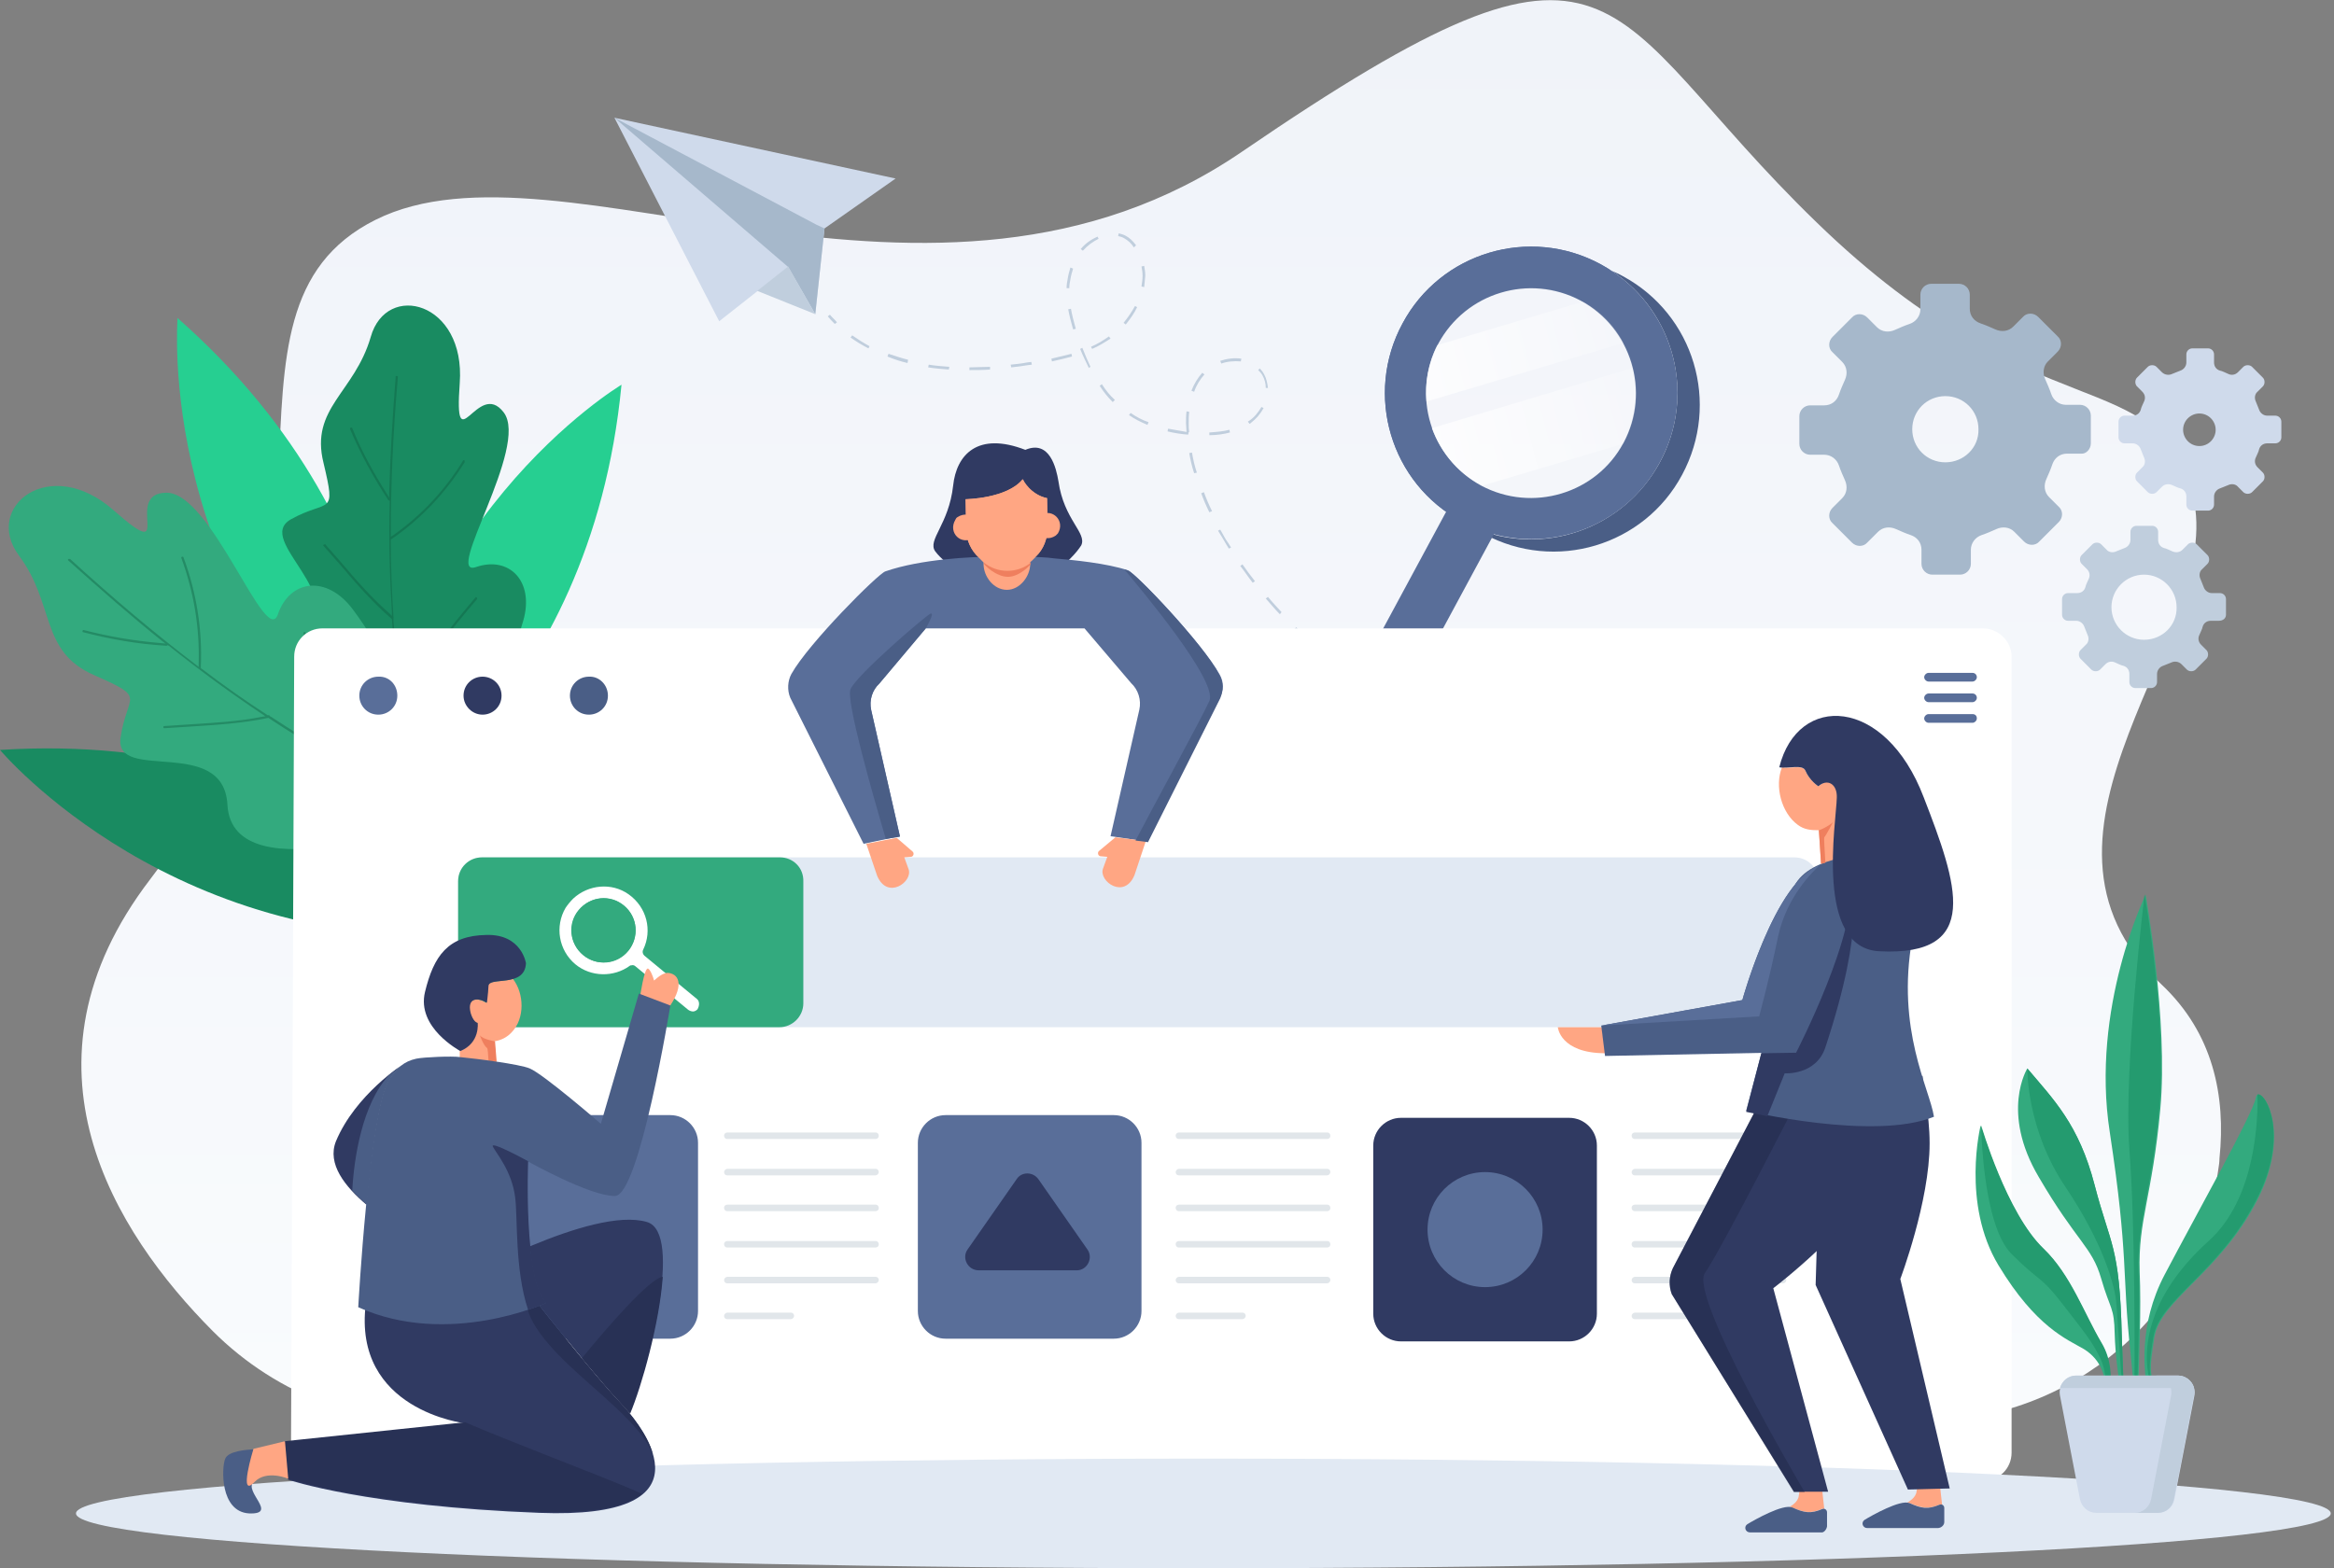 <svg width="430" height="289" viewBox="0 0 430 289" fill="none" xmlns="http://www.w3.org/2000/svg">
    <rect x="0" y="0" width="430" height="289" fill="#808080" stroke="none"/>
    <g clip-path="url(#clip0)">
        <path d="M78.4 261.9H354.5C381.5 261.9 405 242.2 408.7 215.4C408.8 214.8 408.9 214.1 408.9 213.5C410.1 201.9 407.7 190.4 398.3 181.5C368 153.1 410.3 116.6 404 91.4C397.7 66.2 375.6 80.7 334.7 41C293.7 1.3 300.1 -20.8 228.9 27.9C171.8 67 103.3 23.5 69.2 40.5C35.2 57.5 69.3 107.8 27.7 162C1.5 196.2 21.1 227.1 39.2 245.3C45.2 251.3 52.3 255.8 60.1 258.7C65.9 260.9 72.1 261.9 78.4 261.9Z" fill="url(#paint0_linear)"/>
        <path d="M165 32.9L113.2 21.7L132.5 59.2L145.2 49.2L150.2 57.9L151.9 42.1L165 32.9Z" fill="#CFDAEB"/>
        <path d="M150.4 41.4L151.9 42.1L150.2 57.9L145.2 49.2L113.2 21.7L150.4 41.4Z" fill="#A6B8CB"/>
        <path d="M139.5 53.6L150.2 57.9L145.2 49.1L139.5 53.6Z" fill="#C0CEDD"/>
        <path d="M153.8 59.7C153.3 59.2 152.9 58.8 152.5 58.3L152.9 58C153.3 58.5 153.8 58.9 154.2 59.4L153.8 59.7Z" fill="#C0CEDD"/>
        <path d="M290 138.8C288.7 138.7 287.4 138.6 286.2 138.5L286.3 138C287.6 138.1 288.8 138.3 290.1 138.3L290 138.8ZM282.4 137.9C281.1 137.7 279.9 137.5 278.6 137.2L278.7 136.7C279.9 137 281.2 137.2 282.4 137.4V137.9ZM274.9 136.4C273.7 136.1 272.4 135.7 271.2 135.3L271.3 134.8C272.5 135.2 273.7 135.5 275 135.9L274.9 136.4ZM267.6 134.1C266.4 133.7 265.2 133.2 264 132.7L264.2 132.3C265.4 132.8 266.6 133.3 267.8 133.7L267.6 134.1ZM260.5 131.1C259.3 130.6 258.2 130 257.1 129.4L257.3 129C258.4 129.6 259.6 130.2 260.7 130.7L260.5 131.1ZM253.7 127.5C252.6 126.8 251.5 126.2 250.4 125.5L250.7 125.1C251.8 125.8 252.8 126.5 253.9 127.1L253.7 127.5ZM247.3 123.3C246.3 122.6 245.2 121.8 244.2 121L244.5 120.6C245.5 121.4 246.5 122.2 247.5 122.9L247.3 123.3ZM241.3 118.5C240.3 117.7 239.4 116.8 238.5 115.9L238.8 115.6C239.7 116.5 240.7 117.3 241.6 118.2L241.3 118.5ZM235.8 113.2C234.9 112.3 234.1 111.3 233.2 110.3L233.6 110C234.4 111 235.3 111.9 236.1 112.8L235.8 113.2ZM230.8 107.4C230 106.4 229.3 105.3 228.5 104.3L228.9 104C229.6 105 230.4 106.1 231.2 107.1L230.8 107.4ZM226.4 101.1C226.2 100.8 226.1 100.6 225.9 100.3C225.4 99.4 224.9 98.6 224.4 97.8L224.8 97.6C225.3 98.4 225.7 99.3 226.3 100.1C226.5 100.4 226.6 100.6 226.8 100.9L226.4 101.1ZM222.8 94.4C222.2 93.2 221.7 92 221.3 90.9L221.8 90.7C222.2 91.8 222.7 93 223.3 94.2L222.8 94.4ZM220 87.2C219.6 86 219.3 84.7 219.1 83.5L219.6 83.4C219.8 84.6 220.1 85.9 220.5 87.1L220 87.2ZM222.8 80.2V79.7C224.2 79.6 225.4 79.5 226.5 79.2L226.6 79.7C225.5 80 224.2 80.2 222.8 80.2ZM218.9 80.1C217.6 80 216.3 79.8 215.1 79.5L215.2 79C216.3 79.2 217.4 79.4 218.6 79.6C218.6 79.1 218.5 78.5 218.5 78C218.5 77.3 218.5 76.5 218.6 75.8L219.1 75.9C219 76.6 219 77.3 219 78C219 78.5 219 79.1 219.1 79.6H219L218.9 80.1ZM211.4 78.3C210.2 77.8 209 77.2 208 76.5L208.3 76.1C209.3 76.8 210.4 77.4 211.6 77.8L211.4 78.3ZM230.2 78.1L229.9 77.7C230 77.6 230.1 77.6 230.2 77.5C231.1 76.9 231.8 76 232.4 75L232.8 75.2C232.2 76.3 231.4 77.2 230.5 77.9C230.4 78 230.3 78.1 230.2 78.1ZM205 74.1C204.1 73.2 203.3 72.2 202.6 71.1L203 70.8C203.7 71.9 204.5 72.9 205.4 73.7L205 74.1ZM220 72.2L219.5 72C220 70.7 220.7 69.6 221.5 68.7L221.9 69C221.1 69.9 220.4 71 220 72.2ZM233.2 71.5C233.2 70.7 233 69.9 232.6 69.2C232.4 68.8 232.1 68.5 231.8 68.2L232.1 67.9C232.4 68.2 232.7 68.6 232.9 69C233.3 69.7 233.5 70.6 233.6 71.5H233.2ZM178.6 68.2V67.7C179.8 67.7 181.1 67.6 182.4 67.6V68.1C181.1 68.2 179.8 68.2 178.6 68.2ZM174.8 68.1C173.5 68 172.2 67.9 171 67.7L171.1 67.2C172.3 67.4 173.6 67.5 174.9 67.6L174.8 68.1ZM200.6 67.8C200.1 66.7 199.5 65.6 199 64.3L199.4 64.1C199.9 65.4 200.4 66.5 200.9 67.6L200.6 67.8ZM186.3 67.7L186.2 67.2C187.2 67.1 188.2 67 189.2 66.8L190 66.7L190.1 67.2L189.3 67.3C188.2 67.5 187.2 67.6 186.3 67.7ZM225 67L224.8 66.5C226 66.1 227.4 65.9 228.7 66.1L228.6 66.6C227.4 66.5 226.1 66.6 225 67ZM167.2 66.9C165.9 66.6 164.7 66.2 163.5 65.7L163.7 65.2C164.9 65.6 166.1 66 167.3 66.3L167.2 66.9ZM193.8 66.6L193.7 66.1C195 65.8 196.2 65.5 197.4 65.2L197.5 65.7C196.4 66 195.2 66.3 193.8 66.6ZM201.2 64.3L201 63.9C202.2 63.4 203.3 62.7 204.3 62L204.6 62.4C203.5 63.1 202.4 63.8 201.2 64.3ZM160 64.2C158.8 63.6 157.7 62.9 156.7 62.2L157 61.8C158 62.5 159.1 63.2 160.2 63.8L160 64.2ZM197.7 60.7C197.3 59.3 197 58.1 196.8 57L197.3 56.9C197.5 58 197.8 59.2 198.2 60.6L197.7 60.7ZM207.4 59.8L207 59.5C207.8 58.5 208.5 57.5 209.1 56.4L209.5 56.6C209 57.7 208.2 58.8 207.4 59.8ZM197 53.1H196.5C196.5 52.5 196.6 51.9 196.7 51.4C196.8 50.7 197 50 197.2 49.3L197.7 49.5C197.5 50.2 197.3 50.8 197.2 51.5C197.1 52 197 52.5 197 53.1ZM210.8 52.9L210.3 52.8C210.4 52.1 210.5 51.5 210.5 50.8C210.5 50.2 210.4 49.6 210.3 49.1L210.8 49C210.9 49.6 211 50.2 211 50.8C210.9 51.5 210.9 52.2 210.8 52.9ZM199.5 46.2L199.1 45.9C200 44.8 201.1 44.1 202.2 43.6L202.4 44C201.4 44.5 200.4 45.2 199.5 46.2ZM208.9 45.6C208.4 44.8 207.8 44.3 207.1 43.9C206.8 43.7 206.4 43.6 206 43.5L206.1 43C206.5 43.1 206.9 43.2 207.3 43.4C208.1 43.8 208.7 44.4 209.3 45.2L208.9 45.6Z" fill="#C0CEDD"/>
        <path d="M294.6 138.9C294.4 138.9 294.2 138.9 294 138.9V138.4C294.6 138.4 295.3 138.4 295.9 138.4V138.9C295.5 138.9 295 138.9 294.6 138.9Z" fill="#C0CEDD"/>
        <path d="M299 50.9C298.3 50.5 297.6 50.2 296.9 49.9C308.5 57.5 312.5 72.8 305.8 85.2C299.1 97.6 284.1 102.7 271.4 97.2C272 97.6 272.7 98 273.4 98.4C286.5 105.5 302.9 100.6 309.9 87.5C317 74.3 312.1 58 299 50.9Z" fill="#4A5E86"/>
        <path d="M294.9 48.7C281.8 41.6 265.4 46.5 258.4 59.6C251.3 72.7 256.2 89.1 269.3 96.1C282.4 103.2 298.8 98.3 305.8 85.2C312.9 72.1 308 55.8 294.9 48.7ZM272.9 89.5C263.5 84.4 260 72.7 265 63.3C270.1 53.9 281.8 50.4 291.2 55.4C300.6 60.5 304.1 72.2 299.1 81.6C294.1 91 282.3 94.5 272.9 89.5Z" fill="#596E99"/>
        <path d="M262.5 61.8C269.2 49.4 284.2 44.3 296.9 49.9C296.3 49.5 295.6 49.1 294.9 48.7C281.8 41.6 265.4 46.5 258.4 59.6C251.3 72.7 256.2 89.1 269.3 96.1C270 96.5 270.7 96.8 271.4 97.1C259.8 89.6 255.8 74.2 262.5 61.8Z" fill="#596E99"/>
        <path opacity="0.05" d="M291 55.2C281.5 50.3 269.8 54 264.9 63.5C260 73 263.7 84.7 273.2 89.6C282.7 94.5 294.4 90.8 299.3 81.3C304.2 71.8 300.5 60.1 291 55.2Z" fill="white"/>
        <path d="M299.1 63.2L262.8 74C262.5 70.5 263.1 66.9 264.8 63.6L291.6 55.6C294.9 57.4 297.5 60.1 299.1 63.2Z" fill="url(#paint1_linear)"/>
        <path d="M299.3 81.3C299.2 81.5 299.1 81.7 299 81.8L273.1 89.5C268.6 87.2 265.4 83.3 263.8 78.9L300.8 67.8C302 72.3 301.5 77 299.3 81.3Z" fill="url(#paint2_linear)"/>
        <path d="M276.621 95.842L268.083 91.237L240.123 143.081L248.661 147.686L276.621 95.842Z" fill="#596E99"/>
        <path d="M385.2 81.7V76.6C385.2 75.5 384.3 74.6 383.2 74.6H380.6C379.4 74.6 378.3 73.8 377.9 72.6C377.6 71.7 377.2 70.8 376.8 69.9C376.3 68.8 376.4 67.5 377.3 66.6L379.1 64.8C379.9 64 379.9 62.7 379.1 62L375.5 58.4C374.7 57.6 373.4 57.6 372.7 58.4L370.9 60.2C370 61.1 368.7 61.2 367.6 60.7C366.7 60.3 365.8 59.9 364.9 59.6C363.7 59.2 362.9 58.2 362.9 56.9V54.3C362.9 53.2 362 52.3 360.9 52.3H355.8C354.7 52.3 353.8 53.2 353.8 54.3V57C353.8 58.2 353 59.3 351.8 59.7C350.9 60 350 60.4 349.1 60.8C348 61.3 346.7 61.2 345.8 60.3L344 58.5C343.2 57.7 341.9 57.7 341.2 58.5L337.6 62.1C336.8 62.9 336.8 64.2 337.6 64.9L339.4 66.7C340.3 67.6 340.4 68.9 339.9 70C339.5 70.9 339.1 71.8 338.8 72.7C338.4 73.9 337.4 74.7 336.1 74.7H333.5C332.4 74.7 331.5 75.6 331.5 76.7V81.8C331.5 82.9 332.4 83.8 333.5 83.8H336.1C337.3 83.8 338.4 84.6 338.8 85.8C339.1 86.7 339.5 87.6 339.9 88.5C340.4 89.6 340.3 90.9 339.4 91.8L337.6 93.6C336.8 94.4 336.8 95.7 337.6 96.4L341.2 100C342 100.8 343.3 100.8 344 100L346 98C346.9 97.1 348.2 97 349.3 97.5C350.2 97.9 351.1 98.3 352 98.6C353.2 99 354 100 354 101.3V103.9C354 105 354.9 105.9 356 105.9H361.1C362.2 105.9 363.1 105 363.1 103.9V101.3C363.1 100.1 363.9 99 365.1 98.6C366 98.3 366.9 97.9 367.8 97.5C368.9 97 370.2 97.1 371.1 98L372.9 99.8C373.7 100.6 375 100.6 375.7 99.8L379.3 96.2C380.1 95.4 380.1 94.1 379.3 93.4L377.5 91.6C376.6 90.7 376.5 89.4 377 88.3C377.4 87.4 377.8 86.5 378.1 85.6C378.5 84.4 379.5 83.6 380.8 83.6H383.4C384.3 83.7 385.2 82.8 385.2 81.7ZM358.4 85.2C355 85.2 352.3 82.5 352.3 79.1C352.3 75.7 355 73 358.4 73C361.8 73 364.5 75.7 364.5 79.1C364.6 82.5 361.8 85.2 358.4 85.2Z" fill="#A6B8CB"/>
        <path d="M410.1 113.3V110.4C410.1 109.8 409.6 109.3 409 109.3H407.5C406.8 109.3 406.2 108.8 406 108.2C405.8 107.7 405.6 107.2 405.4 106.7C405.1 106.1 405.2 105.3 405.7 104.9L406.7 103.9C407.1 103.5 407.1 102.7 406.7 102.3L404.7 100.3C404.3 99.9 403.5 99.9 403.1 100.3L402.1 101.3C401.6 101.8 400.9 101.9 400.2 101.6C399.7 101.4 399.2 101.1 398.7 101C398 100.8 397.6 100.2 397.6 99.5V98C397.6 97.4 397.1 96.9 396.5 96.9H393.6C393 96.9 392.5 97.4 392.5 98V99.5C392.5 100.2 392 100.8 391.4 101C390.9 101.2 390.4 101.4 389.9 101.6C389.3 101.9 388.5 101.8 388.1 101.3L387.1 100.3C386.7 99.9 385.9 99.9 385.5 100.3L383.5 102.3C383.1 102.7 383.1 103.5 383.5 103.9L384.5 104.9C385 105.4 385.1 106.1 384.8 106.7C384.6 107.2 384.3 107.7 384.2 108.2C384 108.9 383.4 109.3 382.7 109.3H381C380.4 109.3 379.9 109.8 379.9 110.4V113.3C379.9 113.9 380.4 114.4 381 114.4H382.5C383.2 114.4 383.8 114.9 384 115.5C384.2 116 384.4 116.5 384.6 117C384.9 117.6 384.8 118.4 384.3 118.8L383.3 119.8C382.9 120.2 382.9 121 383.3 121.4L385.3 123.4C385.7 123.8 386.5 123.8 386.9 123.4L387.9 122.4C388.4 121.9 389.1 121.8 389.7 122.1C390.2 122.3 390.7 122.6 391.2 122.7C391.9 122.9 392.3 123.5 392.3 124.2V125.7C392.3 126.3 392.8 126.8 393.4 126.8H396.3C396.9 126.8 397.4 126.3 397.4 125.7V124.2C397.4 123.5 397.9 122.9 398.5 122.7C399 122.5 399.5 122.3 400 122.1C400.6 121.8 401.4 121.9 401.9 122.4L402.9 123.4C403.3 123.8 404.1 123.8 404.5 123.4L406.5 121.4C406.9 121 406.9 120.2 406.5 119.8L405.5 118.8C405 118.3 404.9 117.6 405.2 117C405.4 116.5 405.7 116 405.8 115.5C406 114.8 406.6 114.4 407.3 114.4H408.8C409.6 114.4 410.1 113.9 410.1 113.3ZM395 117.9C391.7 117.9 389 115.2 389 111.9C389 108.6 391.7 105.9 395 105.9C398.3 105.9 401 108.6 401 111.9C401.1 115.2 398.4 117.9 395 117.9Z" fill="#C0CEDD"/>
        <path d="M420.3 80.6V77.7C420.3 77.1 419.8 76.6 419.2 76.6H417.7C417 76.6 416.4 76.1 416.2 75.5C416 75 415.8 74.5 415.6 74C415.3 73.4 415.4 72.6 415.9 72.2L416.9 71.2C417.3 70.8 417.3 70 416.9 69.6L414.9 67.6C414.5 67.2 413.7 67.2 413.3 67.6L412.3 68.6C411.8 69.1 411.1 69.2 410.5 68.9C410 68.7 409.5 68.4 409 68.3C408.3 68.1 407.9 67.5 407.9 66.8V65.3C407.9 64.7 407.4 64.2 406.8 64.2H403.9C403.3 64.2 402.8 64.7 402.8 65.3V66.8C402.8 67.5 402.3 68.1 401.7 68.3C401.2 68.5 400.7 68.7 400.2 68.9C399.6 69.2 398.8 69.1 398.3 68.6L397.3 67.6C396.9 67.2 396.1 67.2 395.7 67.6L393.7 69.6C393.3 70 393.3 70.8 393.7 71.2L394.7 72.2C395.2 72.7 395.3 73.4 395 74C394.8 74.5 394.5 75 394.4 75.5C394.2 76.2 393.6 76.6 392.9 76.6H391.4C390.8 76.6 390.3 77.1 390.3 77.7V80.6C390.3 81.2 390.8 81.7 391.4 81.7H392.9C393.6 81.7 394.2 82.2 394.4 82.8C394.6 83.3 394.8 83.8 395 84.3C395.3 84.9 395.2 85.7 394.7 86.1L393.7 87.1C393.3 87.5 393.3 88.3 393.7 88.7L395.7 90.7C396.1 91.1 396.9 91.1 397.3 90.7L398.3 89.7C398.8 89.2 399.5 89.1 400.2 89.4C400.7 89.6 401.2 89.9 401.7 90C402.4 90.2 402.8 90.8 402.8 91.5V93C402.8 93.6 403.3 94.1 403.9 94.1H406.8C407.4 94.1 407.9 93.6 407.9 93V91.5C407.9 90.8 408.4 90.2 409 90C409.5 89.8 410 89.6 410.5 89.4C411.1 89.1 411.9 89.2 412.3 89.7L413.3 90.7C413.7 91.1 414.5 91.1 414.9 90.7L416.9 88.7C417.3 88.3 417.3 87.5 416.9 87.1L415.9 86.1C415.4 85.6 415.3 84.9 415.6 84.3C415.8 83.8 416.1 83.3 416.2 82.8C416.4 82.1 417 81.7 417.7 81.7H419.2C419.8 81.7 420.3 81.2 420.3 80.6ZM405.2 82.2C403.5 82.2 402.2 80.8 402.2 79.2C402.2 77.5 403.6 76.2 405.2 76.2C406.9 76.2 408.2 77.6 408.2 79.2C408.2 80.8 406.9 82.2 405.2 82.2Z" fill="#CFDAEB"/>
        <path d="M90.2 172.1C90.2 172.1 61.2 134.3 0 138.2C0 138.2 32.5 177 90.2 172.1Z" fill="#198B61"/>
        <path d="M72.5 146.4C72.5 146.4 78.8 99.2 32.7 58.6C32.8 58.6 28.2 109 72.5 146.4Z" fill="#26CF91"/>
        <path d="M68 152.5C68 152.5 108.8 130.4 114.5 70.9C114.5 70.9 72.2 96.1 68 152.5Z" fill="#26CF91"/>
        <path d="M77.3 149.1C77.3 149.1 43.3 128.2 55.7 117.7C65 109.8 46.7 99.6 53.6 95.7C60.6 91.8 62 95.4 59.6 85.3C57.1 75.2 65.3 72.4 68.3 62.1C71.2 51.8 85.8 55.6 84.7 70.6C83.6 85.6 88 69.7 92.8 76C97.6 82.3 81.6 106.6 87.7 104.5C93.8 102.4 98.5 107.1 96.4 114.4C91.5 131.4 77.3 149.1 77.3 149.1Z" fill="#198B61"/>
        <path opacity="0.39" d="M78.5 156.6C78.4 156.6 78.4 156.5 78.4 156.4C76.1 144.8 73.4 129.6 72.2 114.2V114.1L72.1 114C68.6 111 65.5 107.4 62.6 104C61.6 102.9 60.6 101.7 59.6 100.6C59.5 100.5 59.5 100.5 59.6 100.4C59.7 100.3 59.8 100.3 59.9 100.3C59.9 100.3 60 100.3 60 100.4C61 101.5 61.9 102.6 62.9 103.7C65.6 106.9 68.5 110.2 71.7 113L72.2 113.5V112.8C71.8 106.3 71.6 99.6 71.8 92.5V92.3L71.6 92.2C71.6 92.2 71.5 92.2 71.5 92.1C68.8 88 66.4 83.6 64.5 79.1C64.5 79 64.5 79 64.5 78.9C64.6 78.8 64.7 78.8 64.8 78.8L64.9 78.9C66.6 83.1 68.8 87.1 71.2 90.9L71.7 91.7V90.8C71.9 84 72.3 77 72.9 69.4C72.9 69.3 72.9 69.3 73 69.3C73.1 69.3 73.1 69.3 73.2 69.3C73.3 69.3 73.3 69.4 73.3 69.5C72.4 79.9 72 89.4 72 98.3V98.9L72.5 98.6C77.7 94.9 82 90.3 85.3 84.9C85.3 84.8 85.4 84.8 85.5 84.8C85.6 84.8 85.6 84.9 85.6 85C85.6 85.1 85.6 85.1 85.6 85.2C82.1 90.8 77.6 95.6 72.2 99.3L72 99.4V99.6C72 104.6 72.2 109.3 72.5 113.9V114V114.1C72.5 114.2 72.5 114.2 72.5 114.3V114.4V114.5C72.8 118.5 73.2 122.8 73.8 127.4L74 128L74.4 127.4C78.5 121.4 82.9 115.6 87.6 110.1C87.7 110 87.7 110 87.8 110.1C87.9 110.1 87.9 110.2 87.9 110.3V110.4C82.9 116.2 78.3 122.3 74 128.6L73.9 128.7V128.8C75 137 76.4 145.8 78.6 156.6C78.6 156.7 78.6 156.7 78.6 156.7C78.7 156.7 78.6 156.7 78.5 156.6Z" fill="#0E5A3E"/>
        <path d="M81.9 150.4C81.9 150.4 42.8 165.4 41.9 148.3C41.2 135.5 21.1 144.3 22.2 136C23.4 127.7 27.3 128.8 17.3 124.4C7.3 120 10.2 111.4 3.5 102.4C-3.2 93.4 9.2 83.6 21 94.1C32.8 104.5 22.4 90.8 30.7 90.8C39 90.8 49 119.6 51.2 113.2C53.4 106.8 60.2 105.9 65 112.3C76.2 127.2 81.9 150.4 81.9 150.4Z" fill="#33AA7E"/>
        <path opacity="0.39" d="M88.9 154.2C88.8 154.2 88.8 154.2 88.7 154.2C77.6 148.7 63.1 141.3 49.6 132.4L49.5 132.3H49.4C44.7 133.3 39.7 133.6 35 133.9C33.4 134 31.9 134.1 30.3 134.2C30.2 134.2 30.2 134.2 30.1 134.1C30.1 134 30.1 133.8 30.2 133.8H30.3C31.8 133.7 33.4 133.6 34.9 133.5C39.3 133.2 43.8 133 48.2 132.1L48.9 132L48.3 131.6C42.6 127.8 37 123.7 31.1 119L30.9 118.9L30.7 119H30.6C25.4 118.7 20.3 117.8 15.3 116.5C15.2 116.5 15.2 116.4 15.2 116.4C15.2 116.3 15.2 116.2 15.3 116.1H15.4C20 117.3 24.7 118.1 29.5 118.5L30.5 118.6L29.7 118C24.1 113.5 18.6 108.7 12.6 103.3C12.5 103.2 12.5 103.2 12.5 103.2C12.5 103.1 12.6 103.1 12.6 103C12.7 103 12.8 103 12.9 103C21 110.4 28.6 116.8 36.1 122.5L36.6 122.9V122.3C36.8 115.6 35.7 109.1 33.4 102.8C33.4 102.7 33.4 102.7 33.5 102.6C33.6 102.6 33.7 102.6 33.7 102.6C33.8 102.6 33.8 102.7 33.8 102.7C36.2 109.2 37.3 116 37 122.9V123.1L37.1 123.2C41.3 126.4 45.3 129.2 49.3 131.8H49.4H49.5C49.6 131.8 49.6 131.8 49.7 131.9V132H49.8C53.3 134.3 57.1 136.7 61.4 139.2L62.1 139.6L61.8 138.8C59.4 131.6 57.4 124.1 55.9 116.7C55.9 116.6 55.9 116.5 56 116.5C56.1 116.5 56.2 116.5 56.2 116.5C56.2 116.5 56.3 116.5 56.3 116.6C57.9 124.4 60.1 132.2 62.6 139.8V139.9L62.7 140C70.2 144.3 78.5 148.7 88.8 153.8C88.9 153.8 88.9 153.9 88.9 153.9C89.1 154.1 89 154.2 88.9 154.2Z" fill="#0E5A3E"/>
        <path d="M365.3 115.8H59.4C56.5 115.8 54.2 118.1 54.2 121L53.6 270.2C53.6 273.1 55.9 275.4 58.8 275.4L365.4 272.9C368.3 272.9 370.6 270.6 370.6 267.7V121C370.6 118.2 368.2 115.8 365.3 115.8Z" fill="white"/>
        <path d="M330.6 158H88.8C86.4 158 84.4 159.9 84.4 162.4V184.9C84.4 187.3 86.3 189.3 88.8 189.3H330.6C333 189.3 335 187.4 335 184.9V162.4C335 159.9 333 158 330.6 158Z" fill="#E1E9F3"/>
        <path d="M143.7 158H88.8C86.4 158 84.4 159.9 84.4 162.4V184.9C84.4 187.3 86.3 189.3 88.8 189.3H143.6C146 189.3 148 187.3 148 184.9V162.5C148.1 159.9 146.1 158 143.7 158Z" fill="#33AA7E"/>
        <path d="M123.5 205.5H92.5C89.7 205.5 87.4 207.8 87.4 210.6V241.6C87.4 244.4 89.7 246.7 92.5 246.7H123.5C126.3 246.7 128.6 244.4 128.6 241.6V210.6C128.6 207.8 126.3 205.5 123.5 205.5Z" fill="#596E99"/>
        <path d="M205.2 205.5H174.2C171.4 205.5 169.1 207.8 169.1 210.6V241.6C169.1 244.4 171.4 246.7 174.2 246.7H205.2C208 246.7 210.3 244.4 210.3 241.6V210.6C210.3 207.8 208 205.5 205.2 205.5Z" fill="#596E99"/>
        <path d="M134 209.9C133.6 209.9 133.4 209.6 133.4 209.3C133.4 208.9 133.7 208.7 134 208.7H161.3C161.7 208.7 161.9 209 161.9 209.3C161.9 209.7 161.6 209.9 161.3 209.9H134Z" fill="#E1E6EA"/>
        <path d="M134 216.6C133.6 216.6 133.4 216.3 133.4 216C133.4 215.7 133.7 215.4 134 215.4H161.3C161.7 215.4 161.9 215.7 161.9 216C161.9 216.3 161.6 216.6 161.3 216.6H134Z" fill="#E1E6EA"/>
        <path d="M134 223.2C133.6 223.2 133.4 222.9 133.4 222.6C133.4 222.2 133.7 222 134 222H161.3C161.7 222 161.9 222.3 161.9 222.6C161.9 223 161.6 223.2 161.3 223.2H134Z" fill="#E1E6EA"/>
        <path d="M134 229.9C133.6 229.9 133.4 229.6 133.4 229.3C133.4 228.9 133.7 228.7 134 228.7H161.3C161.7 228.7 161.9 229 161.9 229.3C161.9 229.7 161.6 229.9 161.3 229.9H134Z" fill="#E1E6EA"/>
        <path d="M134 236.5C133.6 236.5 133.4 236.2 133.4 235.9C133.4 235.6 133.7 235.3 134 235.3H161.3C161.7 235.3 161.9 235.6 161.9 235.9C161.9 236.2 161.6 236.5 161.3 236.5H134Z" fill="#E1E6EA"/>
        <path d="M134 243.1C133.6 243.1 133.4 242.8 133.4 242.5C133.4 242.2 133.7 241.9 134 241.9H145.7C146.1 241.9 146.3 242.2 146.3 242.5C146.3 242.8 146 243.1 145.7 243.1H134Z" fill="#E1E6EA"/>
        <path d="M217.2 209.9C216.8 209.9 216.6 209.6 216.6 209.3C216.6 208.9 216.9 208.7 217.2 208.7H244.5C244.9 208.7 245.1 209 245.1 209.3C245.1 209.7 244.8 209.9 244.5 209.9H217.2Z" fill="#E1E6EA"/>
        <path d="M217.2 216.6C216.8 216.6 216.6 216.3 216.6 216C216.6 215.7 216.9 215.4 217.2 215.4H244.5C244.9 215.4 245.1 215.7 245.1 216C245.1 216.3 244.8 216.6 244.5 216.6H217.2Z" fill="#E1E6EA"/>
        <path d="M217.2 223.2C216.8 223.2 216.6 222.9 216.6 222.6C216.6 222.2 216.9 222 217.2 222H244.5C244.9 222 245.1 222.3 245.1 222.6C245.1 223 244.8 223.2 244.5 223.2H217.2Z" fill="#E1E6EA"/>
        <path d="M217.2 229.9C216.8 229.9 216.6 229.6 216.6 229.3C216.6 228.9 216.9 228.7 217.2 228.7H244.5C244.9 228.7 245.1 229 245.1 229.3C245.1 229.7 244.8 229.9 244.5 229.9H217.2Z" fill="#E1E6EA"/>
        <path d="M217.2 236.5C216.8 236.5 216.6 236.2 216.6 235.9C216.6 235.6 216.9 235.3 217.2 235.3H244.5C244.9 235.3 245.1 235.6 245.1 235.9C245.1 236.2 244.8 236.5 244.5 236.5H217.2Z" fill="#E1E6EA"/>
        <path d="M217.2 243.1C216.8 243.1 216.6 242.8 216.6 242.5C216.6 242.2 216.9 241.9 217.2 241.9H228.9C229.3 241.9 229.5 242.2 229.5 242.5C229.5 242.8 229.2 243.1 228.9 243.1H217.2Z" fill="#E1E6EA"/>
        <path d="M289.1 206H258.1C255.3 206 253 208.3 253 211.1V242.1C253 244.9 255.3 247.2 258.1 247.2H289.1C291.9 247.2 294.2 244.9 294.2 242.1V211.1C294.2 208.3 291.9 206 289.1 206Z" fill="#303A62"/>
        <path d="M301.2 209.9C300.8 209.9 300.6 209.6 300.6 209.3C300.6 208.9 300.9 208.7 301.2 208.7H328.5C328.9 208.7 329.1 209 329.1 209.3C329.1 209.7 328.8 209.9 328.5 209.9H301.2Z" fill="#E1E6EA"/>
        <path d="M301.2 216.6C300.8 216.6 300.6 216.3 300.6 216C300.6 215.7 300.9 215.4 301.2 215.4H328.5C328.9 215.4 329.1 215.7 329.1 216C329.1 216.3 328.8 216.6 328.5 216.6H301.2Z" fill="#E1E6EA"/>
        <path d="M301.2 223.2C300.8 223.2 300.6 222.9 300.6 222.6C300.6 222.2 300.9 222 301.2 222H328.5C328.9 222 329.1 222.3 329.1 222.6C329.1 223 328.8 223.2 328.5 223.2H301.2Z" fill="#E1E6EA"/>
        <path d="M301.2 229.9C300.8 229.9 300.6 229.6 300.6 229.3C300.6 228.9 300.9 228.7 301.2 228.7H328.5C328.9 228.7 329.1 229 329.1 229.3C329.1 229.7 328.8 229.9 328.5 229.9H301.2Z" fill="#E1E6EA"/>
        <path d="M301.2 236.5C300.8 236.5 300.6 236.2 300.6 235.9C300.6 235.6 300.9 235.3 301.2 235.3H328.5C328.9 235.3 329.1 235.6 329.1 235.9C329.1 236.2 328.8 236.5 328.5 236.5H301.2Z" fill="#E1E6EA"/>
        <path d="M301.2 243.1C300.8 243.1 300.6 242.8 300.6 242.5C300.6 242.2 300.9 241.9 301.2 241.9H312.9C313.3 241.9 313.5 242.2 313.5 242.5C313.5 242.8 313.2 243.1 312.9 243.1H301.2Z" fill="#E1E6EA"/>
        <path fill-rule="evenodd" clip-rule="evenodd" d="M363.4 124H355.3C354.9 124 354.5 124.4 354.5 124.8C354.5 125.2 354.9 125.6 355.3 125.6H363.4C363.8 125.6 364.2 125.2 364.2 124.8C364.2 124.4 363.9 124 363.4 124Z" fill="#596E99"/>
        <path fill-rule="evenodd" clip-rule="evenodd" d="M363.4 127.8H355.3C354.9 127.8 354.5 128.2 354.5 128.6C354.5 129 354.9 129.4 355.3 129.4H363.4C363.8 129.4 364.2 129 364.2 128.6C364.2 128.2 363.9 127.8 363.4 127.8Z" fill="#596E99"/>
        <path fill-rule="evenodd" clip-rule="evenodd" d="M363.4 131.6H355.3C354.9 131.6 354.5 132 354.5 132.4C354.5 132.8 354.9 133.2 355.3 133.2H363.4C363.8 133.2 364.2 132.8 364.2 132.4C364.2 131.9 363.9 131.6 363.4 131.6Z" fill="#596E99"/>
        <path d="M73.2 128.2C73.2 130.2 71.6 131.7 69.7 131.7C67.7 131.7 66.2 130.1 66.2 128.2C66.2 126.2 67.8 124.7 69.7 124.7C71.7 124.6 73.2 126.2 73.2 128.2Z" fill="#596E99"/>
        <path d="M92.4 128.2C92.4 130.2 90.8 131.7 88.9 131.7C87 131.7 85.4 130.1 85.4 128.2C85.4 126.2 87 124.7 88.9 124.7C90.8 124.7 92.4 126.2 92.4 128.2Z" fill="#303A62"/>
        <path d="M112 128.2C112 130.2 110.4 131.7 108.5 131.7C106.5 131.7 105 130.1 105 128.2C105 126.2 106.6 124.7 108.5 124.7C110.4 124.6 112 126.2 112 128.2Z" fill="#4A5E86"/>
        <path d="M200.3 230.2L191.3 217.3C190.3 215.9 188.2 215.9 187.3 217.3L178.3 230.2C177.1 231.8 178.3 234.1 180.3 234.1H198.4C200.3 234.1 201.5 231.8 200.3 230.2Z" fill="#303A62"/>
        <path d="M273.6 237.2C279.454 237.2 284.2 232.454 284.2 226.6C284.2 220.746 279.454 216 273.6 216C267.746 216 263 220.746 263 226.6C263 232.454 267.746 237.2 273.6 237.2Z" fill="#596E99"/>
        <path d="M429.4 278.9C429.4 273.3 336.4 268.8 221.7 268.8C107 268.8 14 273.3 14 278.9C14 284.5 107 289 221.7 289C336.4 289 429.4 284.5 429.4 278.9Z" fill="#E1E9F3"/>
        <path fill-rule="evenodd" clip-rule="evenodd" d="M195 88.7C194.6 86.3 193.4 81 188.9 82.9C180.1 79.5 176.2 83.8 175.6 89.5C174.8 96.7 170.8 99.5 172.3 101.6C174.2 104.2 179.9 107.9 185.9 108.1C192.1 108.2 197.5 103.2 199.2 100.5C200.3 98.2 196 95.8 195 88.7Z" fill="#303A62"/>
        <path fill-rule="evenodd" clip-rule="evenodd" d="M224.7 124.3C221.6 118.6 209.2 105.6 207.8 105.1C203.9 103.8 197.8 103.2 194.2 102.9C191.8 102.5 185.2 102.6 185.2 102.6H182.6C179.2 102.6 169.7 103 163.1 105.3C161.7 105.8 149 118.5 145.8 124.2C145.1 125.5 145 127.2 145.6 128.6L159.1 155.5L165.8 154.1L160.5 130.8C160.1 129 160.7 127.1 162 125.9L170.5 115.8H182.6H199.8L208.4 125.9C209.7 127.1 210.3 129 209.9 130.8L204.6 154.1L211.4 155.1L224.7 128.6C225.5 127.3 225.5 125.7 224.7 124.3Z" fill="#596E99"/>
        <path fill-rule="evenodd" clip-rule="evenodd" d="M165.2 154.4L168.1 156.9C168.5 157.2 168.3 157.9 167.8 157.9L166.6 158L167.4 160.2C168.2 162.5 163.5 165.9 161.6 161.4L159.6 155.5L165.2 154.4Z" fill="#FFA683"/>
        <path fill-rule="evenodd" clip-rule="evenodd" d="M205.5 154.3L202.5 156.8C202.1 157.1 202.3 157.8 202.8 157.8L204 157.9L203.2 160.1C202.4 162.4 207.1 165.8 209 161.3L211.1 155L205.5 154.3Z" fill="#FFA683"/>
        <path fill-rule="evenodd" clip-rule="evenodd" d="M192.9 91.8L193 97.2C193 99.2 192.3 101.2 190.8 102.6C190.6 102.8 190.3 103.1 190.1 103.3C187.6 105.7 183.6 105.8 181.1 103.5L180.4 102.8C178.9 101.5 178 99.5 178 97.5L177.9 92C177.9 92 185.6 91.9 188.5 88.3C188.4 88.4 189.9 91.2 192.9 91.8Z" fill="#FFA683"/>
        <path fill-rule="evenodd" clip-rule="evenodd" d="M192.9 91.8L193 97.2C193 99.2 192.3 101.2 190.8 102.6C190.6 102.8 190.3 103.1 190.1 103.3C187.6 105.7 183.6 105.8 181.1 103.5L180.4 102.8C178.9 101.5 178 99.5 178 97.5L177.9 92C177.9 92 185.5 91.9 188.4 88.3C188.3 88.4 189.9 91.2 192.9 91.8Z" fill="#FFA683"/>
        <path fill-rule="evenodd" clip-rule="evenodd" d="M179.8 98.6C181.2 96.2 178.7 93.8 176.4 95.3C176.2 95.4 176.1 95.6 176 95.8C174.6 98.2 177.1 100.6 179.4 99.1C179.6 98.9 179.7 98.8 179.8 98.6Z" fill="#FFA683"/>
        <path fill-rule="evenodd" clip-rule="evenodd" d="M194.9 98.3C196.3 96 193.9 93.6 191.7 94.9C191.4 95.1 191.2 95.3 191 95.6C189.8 97.9 192.3 100.2 194.5 98.7C194.6 98.6 194.7 98.5 194.9 98.3Z" fill="#FFA683"/>
        <path fill-rule="evenodd" clip-rule="evenodd" d="M189.8 103.9C189.8 101.5 187.9 99.6 185.5 99.6C183.1 99.6 181.2 101.5 181.2 103.9C181.2 106.3 183.1 108.7 185.5 108.7C187.9 108.7 189.8 106.2 189.8 103.9Z" fill="#FFA683"/>
        <path fill-rule="evenodd" clip-rule="evenodd" d="M181.3 103.7C181.3 103.8 181.3 103.8 181.3 103.9C181.3 104.1 183.5 106.3 185.7 106.3C187.8 106.3 189.9 104.1 189.9 103.9C189.9 103.8 189.9 103.7 189.9 103.7C187.4 105.7 183.8 105.7 181.3 103.7Z" fill="#EF7F5E"/>
        <path d="M165.8 154.2L160.5 130.9C160.1 129.1 160.7 127.2 162 126L170.5 115.9C170.5 115.9 172.4 112.7 171.4 113.1C170.5 113.5 157.8 124.4 156.7 127C155.8 129 160.8 146.5 163.2 154.6L165.8 154.2Z" fill="#4A5E86"/>
        <path d="M207.9 105.2C207.7 105.1 207.4 105 207.2 105C209.6 107.9 224.5 125.5 222.8 129.2C221.3 132.5 212.1 149.3 209.2 154.9L211.5 155.2L224.8 128.7C225.4 127.3 225.4 125.7 224.6 124.3C221.6 118.6 209.2 105.6 207.9 105.2Z" fill="#4A5E86"/>
        <path d="M84.4 236.1L85.2 238.2L96.5 237C96.5 237 109 252.9 114.2 258.4C114.7 259 115.3 259.6 116 260.4C119.3 252.4 126 227.2 119.2 225.2C109.1 222.2 84.4 236.1 84.4 236.1Z" fill="#303A62"/>
        <path d="M107.2 250.3C109.9 253.5 112.5 256.6 114.3 258.5C114.8 259.1 115.4 259.7 116.1 260.5C118.2 255.5 121.5 243.9 122.1 235.3C119.8 235.5 112.1 244.3 107.2 250.3Z" fill="#283155"/>
        <path d="M96.5 237.1C96.5 237.1 109 253 114.2 258.5C119.4 263.9 131.2 280 99.4 278.8C67.5 277.6 53.1 272.7 53.1 272.7L52.4 265.8L85.7 262.3C85.7 262.3 64.9 259.9 67.4 240.2L96.5 237.1Z" fill="#303A62"/>
        <path d="M97.1 239.5L97.7 238.5C100.9 242.6 110 254 114.2 258.4C116.2 260.5 119.3 264.3 120.3 268C117.9 262.3 110.4 257 104 250.8C95.8 242.8 97.1 239.5 97.1 239.5Z" fill="#283155"/>
        <path d="M46.7 267.1C46.7 267.1 46.6 267.1 46.4 267.1C45.3 267.2 42.1 267.4 41.5 268.8C40.8 270.4 40.5 278.6 45.9 278.9C51.3 279.1 44.9 274.9 46.7 273.1V267.1Z" fill="#4A5E86"/>
        <path d="M52.4 265.6L85.7 262.1C85.7 262.1 89.3 263.7 100.5 268.1C107.3 270.8 114.4 273.5 118.3 275.3C115.5 277.6 109.7 279 99.3 278.6C67.4 277.4 53 272.5 53 272.5L52.4 265.6Z" fill="#283155"/>
        <path d="M53.1 272.5C53.1 272.5 49.1 270.8 46.9 273.1C43.8 276.4 46.7 267 46.7 267L52.5 265.6L53.1 272.5Z" fill="#FFA683"/>
        <path d="M128.4 184.1L118.7 176.1C118.4 175.8 118.3 175.4 118.5 175C120.2 171.5 119.2 167.2 115.8 164.8C112.7 162.6 108.4 163 105.6 165.6C105.1 166.1 104.6 166.7 104.2 167.3C102.2 170.7 102.9 175.1 106 177.7C108.9 180.1 113.1 180.1 116 178C116.1 177.9 116.2 177.9 116.3 177.9C116.6 177.8 116.9 177.9 117.1 178.1L126.8 186.1C127.1 186.3 127.4 186.4 127.7 186.4C128 186.4 128.3 186.2 128.5 186C128.9 185.3 128.9 184.5 128.4 184.1ZM115.7 175.2C113.6 177.7 109.9 178.1 107.4 176C104.9 173.9 104.5 170.2 106.6 167.7C108.7 165.2 112.4 164.8 114.9 166.9C117.5 169 117.8 172.7 115.7 175.2Z" fill="white"/>
        <path d="M115 166.9C112.5 164.8 108.8 165.1 106.7 167.7C104.6 170.3 104.9 173.9 107.5 176C110 178.1 113.7 177.8 115.8 175.2C117.8 172.7 117.5 169 115 166.9Z" fill="#33AA7E"/>
        <path d="M123.2 179.3C122.3 179.2 121.4 179.9 120.5 180.7C120.3 179.9 119.8 178.7 119.4 178.5C118.7 178.2 117.9 183.8 117.9 183.8L118.4 183.4C118.3 183.5 118.3 183.6 118.3 183.6L123 186C126 181.9 125.3 179.6 123.2 179.3Z" fill="#FFA683"/>
        <path d="M67.5 222C68.4 212.3 69.8 201.9 71.6 199.1C72.5 197.7 73.3 196.7 74.3 196.1C74.3 196.1 65.5 201.7 61.9 210.3C60.2 214.5 63.6 218.7 67.5 222Z" fill="#303A62"/>
        <path d="M91.4 195.7L91.1 191.9C92.3 191.7 93.4 191.2 94.3 190.2C96.7 187.7 96.6 183.1 94.5 180.4C92.5 181 90 180.6 89.9 181.7C89.8 183.4 89.6 184.8 89.6 184.8C88 183.8 86.2 183.9 86.5 186.1C86.6 187 87.2 188.4 87.9 188.5C87.9 188.5 88.4 192.2 84.7 193.7V195L91.4 195.7Z" fill="#FFA683"/>
        <path d="M78.3 182.8C79.9 176.2 82.5 172.4 89.6 172.3C96.1 172.1 96.9 177.5 96.9 177.5C96.7 182.1 90.1 179.9 90 181.7C89.9 183.4 89.7 184.8 89.7 184.8C88.1 183.8 86.3 183.9 86.6 186.1C86.7 187 87.3 188.4 88 188.5C88 188.5 88.5 192.2 84.8 193.7C84.7 193.6 76.7 189.4 78.3 182.8Z" fill="#303A62"/>
        <path d="M89.7 193.1C89.1 192.7 88.4 190.8 88.4 190.8C89.1 191.6 91.2 191.9 91.2 191.9L91.5 195.7L90 195.5C89.9 194.3 89.9 193.2 89.7 193.1Z" fill="#EF7F5E"/>
        <path d="M66 240.9C66 240.9 68 204.7 71.6 199.1C73.1 196.8 74.4 195.6 76.7 195.1C78.1 194.8 83.3 194.6 84.7 194.8C87.8 195.1 95.7 196.1 97.6 196.9C100.2 198 110.7 207.1 110.7 207.1L117.7 183.1L123.5 185.3C123.5 185.3 117.8 220.4 113.3 220.4C108.8 220.5 97.2 214 97.2 214C97.2 214 96.3 236 100.6 240.1C100.7 240.1 82.6 248.4 66 240.9Z" fill="#4A5E86"/>
        <path d="M71.7 198.1C73.3 196.8 74.4 196.1 74.4 196.1C73.4 196.8 72.6 197.7 71.7 199.1C69.9 201.9 68.5 212.3 67.6 222C66.6 221.2 65.7 220.3 64.9 219.4C65.2 213.6 66.7 203.4 71.7 198.1Z" fill="#4A5E86"/>
        <path d="M90.8 211.3C90.2 210.1 97.3 214 97.3 214C97.3 214 96.4 236 100.7 240.1C100.7 240.1 99.4 240.7 97.3 241.4C94.8 234 95.4 224.1 94.9 220.6C94.3 215.8 91.4 212.5 90.8 211.3Z" fill="#303A62"/>
        <path d="M331.5 274.5C331.5 274.8 331.5 275.2 331.4 275.6C331.3 276.8 330 277.5 329.7 277.7C329.9 277.7 330 277.7 330.1 277.8C332.3 278.7 333.5 279 335.6 278.1C335.8 278 335.9 278 336.1 278.1C336 277.1 335.8 275.6 335.7 274.5H331.5Z" fill="#FFA683"/>
        <path d="M336.6 281.3C336.6 280.4 336.6 279.4 336.6 278.7C336.6 278.2 336.1 277.9 335.7 278.1C333.6 279 332.4 278.8 330.2 277.8C328.5 277.1 323.2 280.1 321.9 280.9C321.2 281.4 321.6 282.4 322.4 282.4H335.5C336 282.5 336.5 281.9 336.6 281.3Z" fill="#4A5E86"/>
        <path d="M353.2 273.7C353.2 274 353.2 274.4 353.1 274.8C353 276 351.7 276.7 351.4 276.9C351.6 276.9 351.7 276.9 351.8 277C354 277.9 355.2 278.2 357.3 277.3C357.5 277.2 357.6 277.2 357.8 277.3C357.7 276.3 357.5 274.8 357.4 273.7H353.2Z" fill="#FFA683"/>
        <path d="M358.2 280.5C358.2 279.6 358.2 278.6 358.2 277.9C358.2 277.4 357.7 277.1 357.3 277.3C355.2 278.2 354 278 351.8 277C350.1 276.3 344.8 279.3 343.5 280.1C342.8 280.6 343.2 281.6 344 281.6H357C357.6 281.6 358.2 281.1 358.2 280.5Z" fill="#4A5E86"/>
        <path d="M354.2 198.3C354.2 200.1 355.5 205.1 355.5 210.7C355.5 221.4 350.1 235.7 350.1 235.7L359.2 274.3L351.5 274.5L334.5 236.8L335.7 196.4L354.2 198.3Z" fill="#303A62"/>
        <path d="M348.1 196.1C348.1 196.1 346.9 208.7 344.3 217.9C342.2 225.6 326.7 237.4 326.7 237.4L336.8 274.9H330.5L308 238.5C307.4 236.9 307.5 235.2 308.2 233.7L329.6 192.8L348.1 196.1Z" fill="#303A62"/>
        <path d="M295.1 189.3H287C287 189.3 287.4 194.1 295.8 194.1L295.1 189.3Z" fill="#FFA683"/>
        <path d="M338.4 148.4C338.5 148 338.6 146.9 338.5 146.3C338.3 143.8 336.8 143.4 335 144.9C335 144.9 333.4 143.9 332.6 142C332.1 140.9 329.9 141.7 328.3 141.4C326.9 144.9 328.2 149.8 331.2 152C332.4 152.9 333.6 153 335.1 153L335.5 159.2L343.1 157.2L343 153.5C340.1 153.7 338 151.2 338.4 148.4Z" fill="#FFA683"/>
        <path opacity="0.4" d="M332.5 275C330.9 272.3 311.2 238.7 314.1 234.6C317.1 230.3 330.6 203.8 330.6 203.8L327.4 199.7C327.4 199.7 326.4 200.5 324.9 201.8L308.2 233.7C307.5 235.2 307.4 236.9 308 238.5L330.5 275H332.5Z" fill="#1C2341"/>
        <path d="M329.9 165.9C330.3 158.2 342.3 157.6 343.5 157.6C345.2 157.6 346.8 158.5 347.9 159.7C349.8 161.8 353.5 166.5 352.3 173C349.3 189.8 355.5 200.6 356.3 205.8C345.2 210.3 321.7 204.7 321.7 204.7L328.9 177.4L329.9 165.9Z" fill="#4A5E86"/>
        <path d="M321 184.3C321 184.3 328.3 157.8 337.6 159.3C347.9 161 330.9 193.9 330.9 193.9L295.7 194.6L295 189L321 184.3Z" fill="#4A5E86"/>
        <path d="M336.3 193C334.6 198.2 328.8 197.8 328.8 197.8L325.6 205.7C323.2 205.2 321.7 204.9 321.7 204.9L324.5 194.1L330.9 194C330.9 194 342.7 171.1 340.7 162.5C341.1 163.1 343.9 170 336.3 193Z" fill="#303A62"/>
        <path d="M346.2 175.3C334.3 174.7 338.3 151.5 338.4 147C338.5 144.5 336.7 143.4 335 144.9C335 144.9 333.4 143.9 332.6 142C332.1 140.8 329.4 141.7 327.8 141.4C331.2 127.7 347.3 128.3 354.4 146.9C360.6 162.9 365.3 176.3 346.2 175.3Z" fill="#303A62"/>
        <path d="M336.1 154.3C336.4 154 337.7 151.5 337.7 151.5C337.1 152.1 335.9 152.7 335.4 152.9C335.2 153 335.1 153 335.1 153L335.5 159.2L336.3 159C336.2 157.2 336 154.5 336.1 154.3Z" fill="#EF7F5E"/>
        <path d="M327.6 172.5C329.2 165.2 334 160.6 335.2 159.5C327.1 162.2 321 184.3 321 184.3L295 189L324.1 187.3C324.1 187.2 325.9 180.8 327.6 172.5Z" fill="#596E99"/>
        <path d="M415.6 202.3C415 205.4 405 223.1 398.8 234.9C393.9 244.2 395 253 395.7 256.4H396.9C396.2 252.3 395.9 252.9 396.9 246.5C398 239.5 409 234.6 415.9 221.1C422.7 207.7 416.1 199.3 415.6 202.3Z" fill="#33AA7E"/>
        <path d="M392.5 249.2C392.8 252.6 393.1 254.9 393.3 256.5H393.9C394.1 250.8 394.5 241 394.2 234.4C393.9 224.7 396.5 220.7 398 204.4C399.5 188.1 395.3 164.9 395.3 164.9C395.3 164.9 385.1 185.7 388.7 208.7C392.2 231.8 390.9 234.4 392.5 249.2Z" fill="#33AA7E"/>
        <path d="M389.6 245.9C389.7 249.6 390.3 254 390.7 256.4H391.3C391.2 254.7 391.1 251.6 390.9 246.1C390.5 229.4 388.8 229.6 385.9 218.4C383 207.2 378.3 202.6 373.5 196.9C373.5 196.9 368.5 204.9 375.6 216.9C382.6 228.9 385.4 229.7 387.1 235.6C388.8 241.5 389.5 240.7 389.6 245.9Z" fill="#33AA7E"/>
        <path d="M387.9 256.4H388.6C388.9 254.1 389 250.7 387.1 247.5C383.9 242.1 381.4 234.9 376.4 230.1C369.6 223.6 364.9 207.4 364.9 207.4C364.9 207.4 361.3 221.8 368.2 233.2C375.1 244.6 380.8 246.8 383.9 248.6C387.3 250.7 388 254 387.9 256.4Z" fill="#33AA7E"/>
        <path d="M393.2 256.4H393.3L393.8 254.2C394 248.4 394.2 240.1 394 234.3C393.7 224.6 396.3 220.6 397.8 204.3C399.3 188 395.1 164.8 395.1 164.8C395.1 164.8 391.2 197 392.3 211.8C393.4 225.5 393.3 252.5 393.2 256.4Z" fill="#249B6F"/>
        <path d="M415.9 201.7C416 206 415.7 220.8 406.9 228.7C396.8 237.8 393.6 247.9 396.6 256.4H396.7C396 252.3 395.7 252.9 396.7 246.5C397.8 239.5 408.8 234.6 415.7 221.1C421.9 209.2 417.4 201.2 415.9 201.7Z" fill="#249B6F"/>
        <path d="M391 256.4H391.3C391.2 254.7 391.1 251.6 390.9 246.1C390.5 229.4 388.8 229.6 385.9 218.4C383 207.2 378.3 202.6 373.5 196.9C373.5 196.9 373.3 208 380.5 218.7C387.7 229.4 389.7 237.3 389.9 240.2C390.1 242.7 390.8 252.9 391 256.4Z" fill="#249B6F"/>
        <path d="M388.1 256.4H388.7C389 254.1 389.1 250.7 387.2 247.5C384 242.1 381.5 234.9 376.5 230.1C369.7 223.6 365 207.4 365 207.4C365 207.4 365.2 225.7 370.6 231.1C375.9 236.4 375.8 234.9 379.9 240.2C384 245.5 385.3 247 386.9 250.2C387.9 252.3 388.1 254.9 388.1 256.4Z" fill="#249B6F"/>
        <path d="M401.2 253.5H382.5C380.6 253.5 379.2 255.2 379.5 257.1L383.2 276.3C383.5 277.7 384.7 278.8 386.2 278.8H397.6C399.1 278.8 400.3 277.8 400.6 276.3L404.3 257.1C404.6 255.2 403.1 253.5 401.2 253.5Z" fill="#CFDAEB"/>
        <path d="M404.2 255.8C403.9 254.5 402.7 253.5 401.2 253.5H382.5C381 253.5 379.9 254.5 379.5 255.8H404.2Z" fill="#C0CEDD"/>
        <path d="M401.2 253.5H397C398.9 253.5 400.3 255.2 400 257.1L396.3 276.3C396 277.7 394.8 278.8 393.3 278.8H397.5C399 278.8 400.2 277.8 400.5 276.3L404.2 257.1C404.6 255.2 403.1 253.5 401.2 253.5Z" fill="#C0CEDD"/>
    </g>
    <defs>
        <linearGradient id="paint0_linear" x1="212.09" y1="0.034" x2="212.09" y2="261.9" gradientUnits="userSpaceOnUse">
            <stop stop-color="#F0F3F9"/>
            <stop offset="1" stop-color="#F9FBFD"/>
        </linearGradient>
        <linearGradient id="paint1_linear" x1="247.347" y1="72.559" x2="308.147" y2="56.811" gradientUnits="userSpaceOnUse">
            <stop stop-color="white"/>
            <stop offset="1" stop-color="white" stop-opacity="0"/>
        </linearGradient>
        <linearGradient id="paint2_linear" x1="251.346" y1="87.999" x2="312.146" y2="72.252" gradientUnits="userSpaceOnUse">
            <stop stop-color="white"/>
            <stop offset="1" stop-color="white" stop-opacity="0"/>
        </linearGradient>
        <clipPath id="clip0">
            <rect width="429.4" height="289" fill="white"/>
        </clipPath>
    </defs>
</svg>
